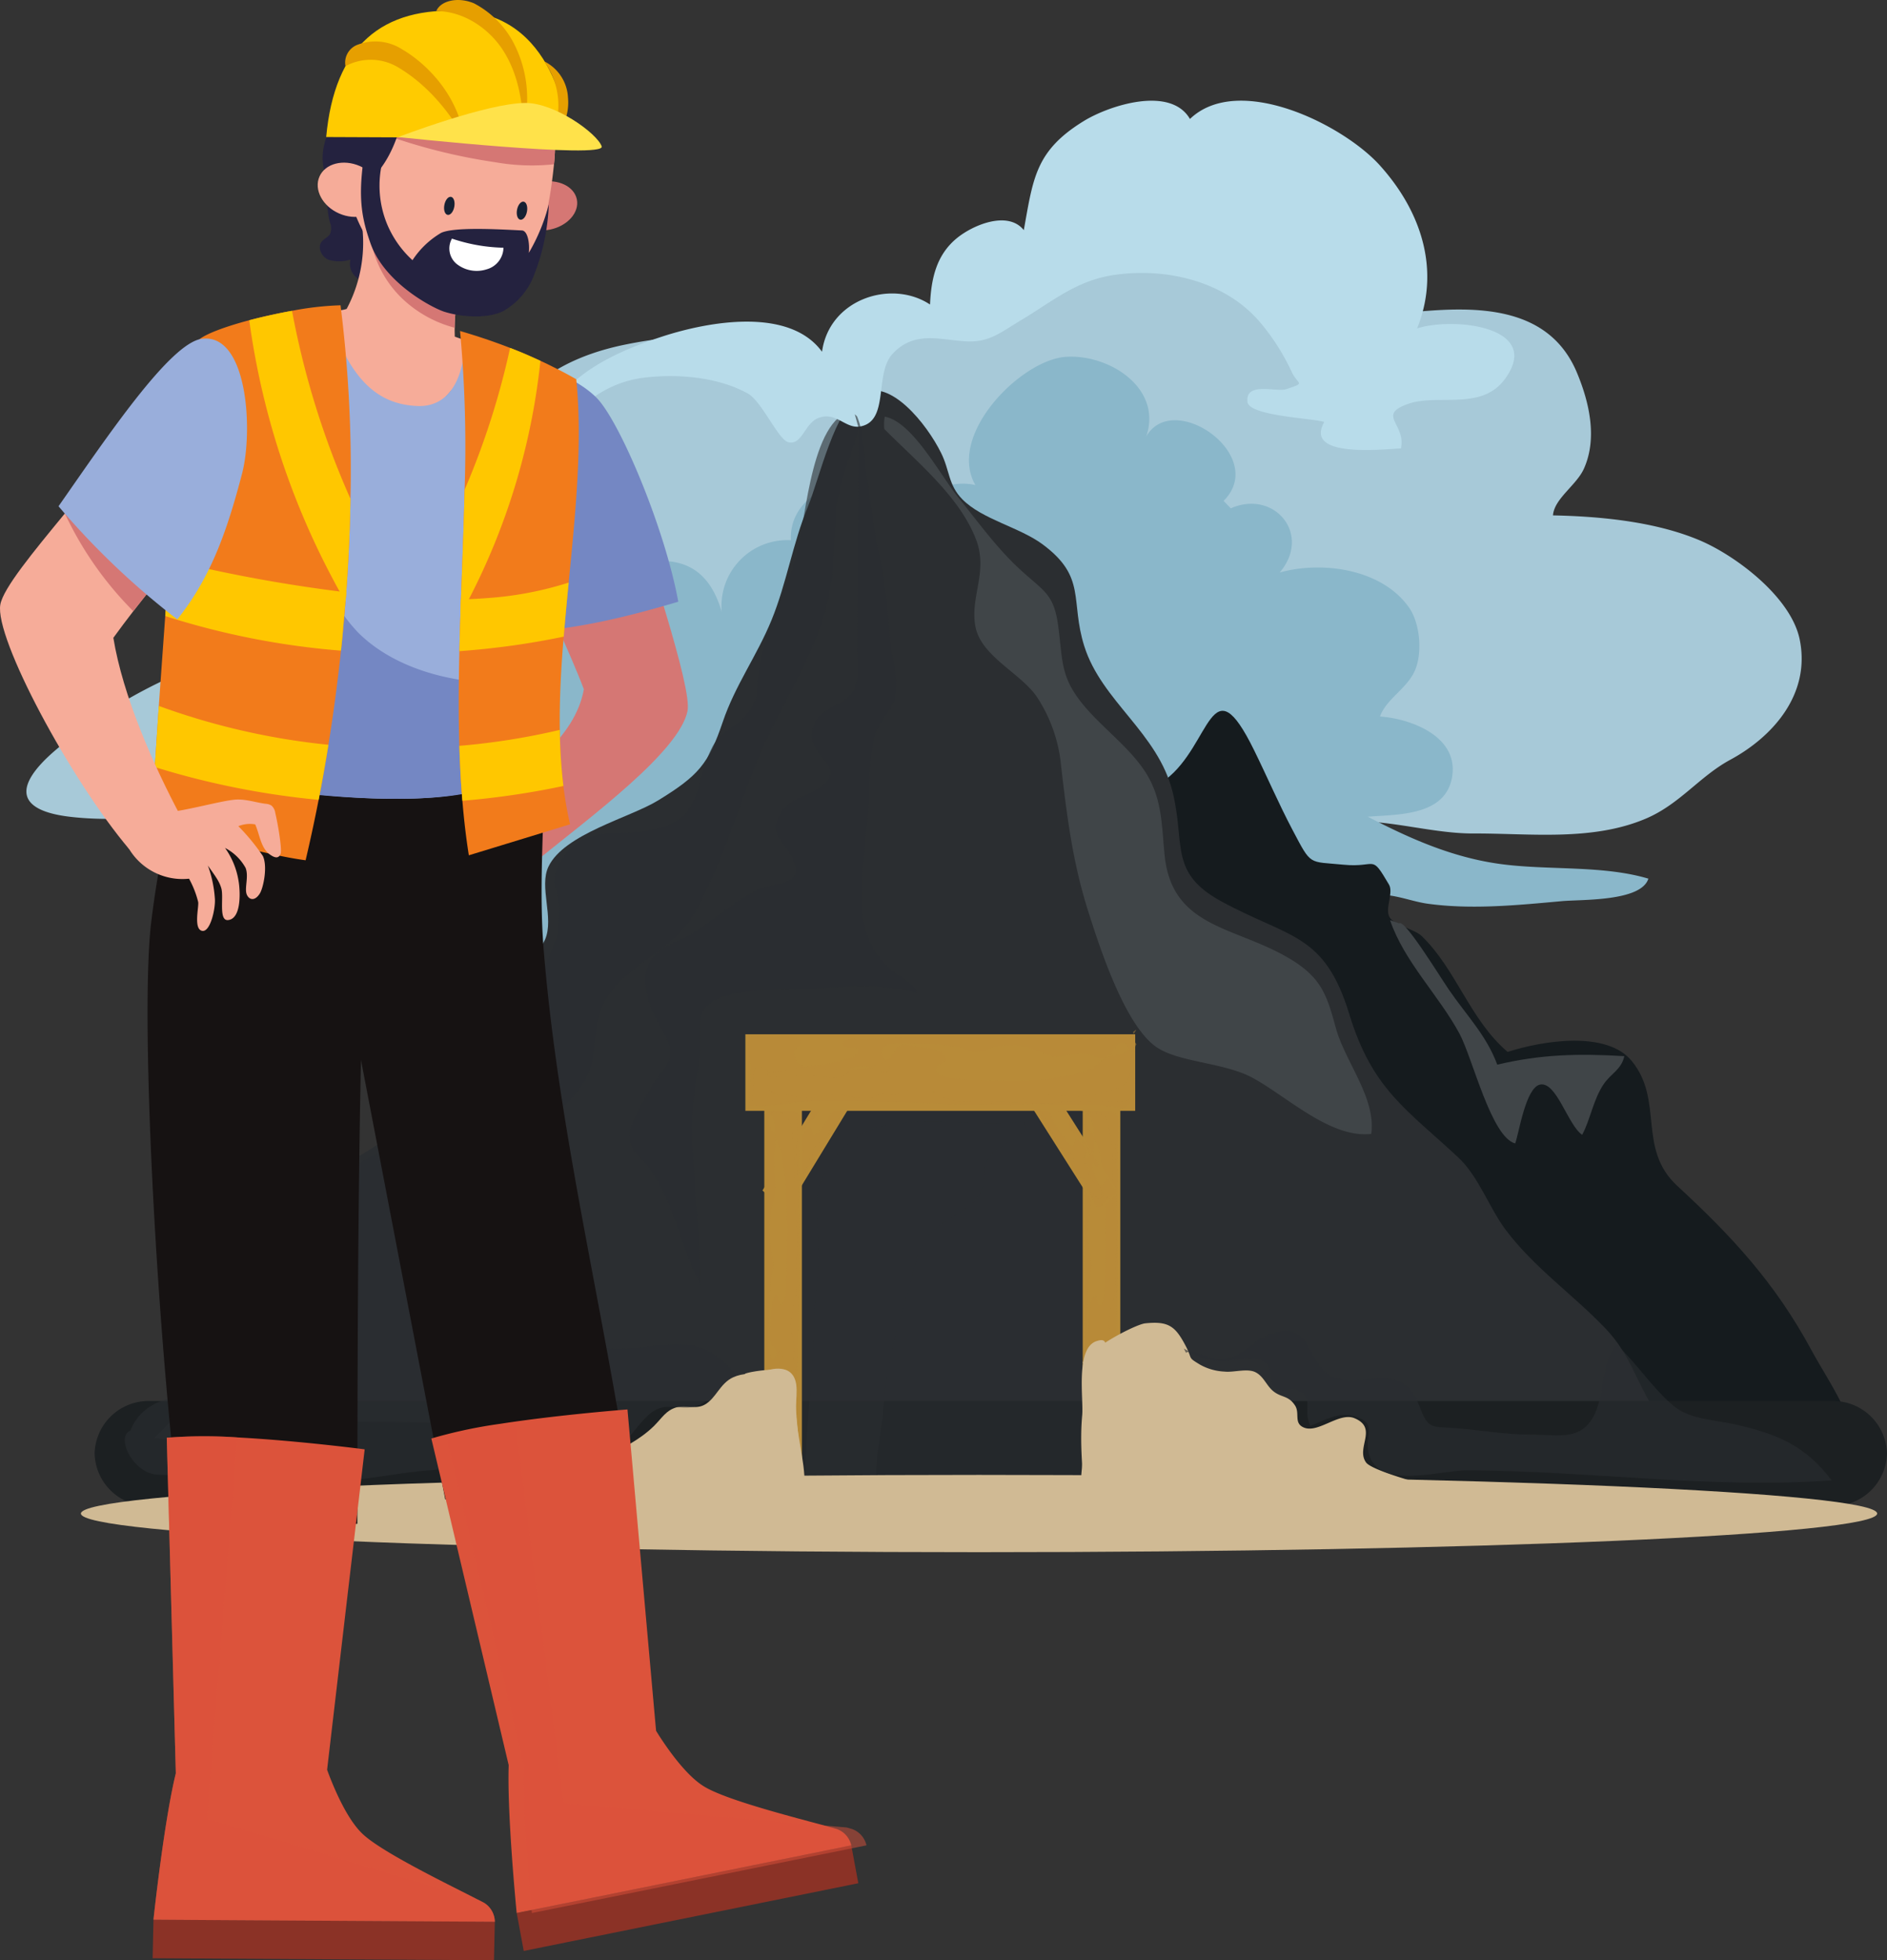 <svg xmlns="http://www.w3.org/2000/svg" width="311.015" height="323.001" viewBox="0 0 311.015 323.001">
  <rect x="0" y="0" width="311.015" height="323.001" fill="#333333" stroke="none"/>
  <g id="Grupo_131963" data-name="Grupo 131963" transform="translate(405.91 25.173)">
    <g id="Grupo_131939" data-name="Grupo 131939" transform="translate(-401.56 -8.581)">
      <g id="Grupo_131938" data-name="Grupo 131938" transform="translate(0 0)">
        <path id="Trazado_191687" data-name="Trazado 191687" d="M-228.178,31.226c-2,.589-19.631,6-11.109,9.314-3.794.322-7.093,1.146-10.733,1.732-4.181.67-15.906,1.106-14.632,8.116-2.578-.084-5.237-2.787-7.881-3.617-8.711-2.73-18.874-2.191-27.68-.407-15.74,3.187-23.4,12.624-24.208,28.562-4.129,1.271-9.7,5.6-7.406,10.731-5.086,1.939-10.8,2.2-10.42,9.315-6.85.352-13.338-.119-20.126,1.677a80.132,80.132,0,0,0-32.114,16.822c-6.52,5.707-6.221,9.7,2.841,10.726,10.022,1.145,19.988-1.062,29.895-.9-2.88,2.455-3.674,3.283-1.009,5.591,4.284,3.706,16.426,2.369,21.712,2.569,7.839.3,14.362,1.669,22.127,2.737a85.794,85.794,0,0,0,14.056.511c3.348-.086,7.723-1.271,11-.335,2.739.78,4.842,2.878,7.476,4.017,5.321,2.3,10.913,2.047,16.557,2.047,12.857,0,24.884-3.1,37.048-7.273,5.531-1.893,9.411-7.546,14.91-8.71,7.4-1.566,32.814,9.861,37.277.51,6.379-.283,13.458,1.992,20.123,1.973,9.35-.03,19.591,1.318,28.453-2.463,5.585-2.386,8.81-6.942,13.9-9.693,6.98-3.775,13.275-10.791,11.422-19.825-1.439-6.987-10.536-13.8-16.455-16.312-7.3-3.095-16.387-3.967-24.205-4.123.2-2.757,3.876-4.965,5.1-7.7,2.247-5.01.893-10.941-1.171-15.859-4.66-11.074-16.669-10.882-26.5-9.982,3.956-8.41-4.938-16-11.1-20.4-7.6-5.413-18.547-7.079-27.648-5.739-8.264,1.215-19.123,8.512-18.751,18.047a1.355,1.355,0,0,1-.738-1.257Z" transform="translate(398.971 -6.189)" fill="#a7c9d8"/>
        <path id="Trazado_191688" data-name="Trazado 191688" d="M-187.315,92.348c7.832-7.816-10.107-19.679-13.405-9.092,4.515-8.784-5.082-15.19-12.649-14.638-7.392.54-19.581,12.873-14.858,21.122-3.851-.876-8.838.739-9.362,5.346,1.576-10.379-21.683-8.11-21.033,3.743a10.855,10.855,0,0,0-11.411,11.811c-2.177-7.489-7.068-9.7-14.988-7.694-8.51,2.149-18.241,10.715-16.057,20.613-2.757,1.467-3.745,5.036-3.872,8.014-10.561-6.094-9.748,6.016-11.475,12.671-2.951-.664-9.315-1.456-7.751,3.68.148.149.162.137.032-.03-3.208-2.112-5.507.876-8.349,2.142-6.358,2.831-14.4,3.462-21.114,5.335-3.478.969-11.51,3.309-3.544,5.319,10.05,2.529,21.177-2.829,31.21-2.9-5.82.576-11.926,2.465-17.643,3.779-3.678.842-14.14,1.338-15.867,5.243,7.677,2.813,18.417,1.215,26.442,1.209q17.628-.012,35.268,0c14.587,0,28.615-1.372,43.129-2.565,10.472-.862,21.275-.2,31.587-2.435,5.232-1.133,12.512-2.813,17.921-1.973,2.307.355,4.61,2.193,7.472,2.594a67.936,67.936,0,0,0,13.086.286c3.851-.225,5.771-1.421,9.126-3.176,2.813-1.477,3.115-1.016,6.02-1.322,2.542-.268,3.911-1.4,6.228-1.961,3.134-.763,6.411.828,9.481,1.254,7.241,1.006,14.865.239,22.109-.42,3.362-.3,13.082.079,14.281-3.708-7.561-2.256-16.577-1.335-24.483-2.425s-14.921-4.227-21.757-7.78c5.018-.4,12.948-.1,13.916-6.728.953-6.5-6.738-9.411-11.919-9.786,1.207-3.206,4.9-4.753,6.014-8.237.942-2.915.506-7.32-1.277-9.8-4.61-6.421-14.485-7.582-21.262-5.687,5.366-6.305-.925-13.736-8.06-10.576Z" transform="translate(384.637 -26.407)" fill="#8ab7ca"/>
        <path id="Trazado_191689" data-name="Trazado 191689" d="M-101.02,173.009c7.558-5.722,7.43-19.389,14.58-4.847,2.166,4.4,4.051,8.811,6.34,13.148,3.151,5.97,2.564,5.158,8.395,5.725,5.6.545,4.442-1.916,7.5,3.273.8,1.35-.732,3.993.109,5.4.809,1.349,4.086,1.934,5.275,3.076,5.687,5.47,7.941,13.787,14.172,19.1,5.873-1.892,16.356-3.526,20.453,1.489,5.363,6.552.847,14.429,7.508,20.583C-7.747,248.2-.566,255.9,5.479,267.122c2.722,5.065,8.25,12.568,7.231,18.559-7.224.155-10.814-.6-17.981-3.182-7.853-2.83-14.3-2.6-22.665-3.043.4-12.882-13.887-25.307-22.176-33.952-7.444-7.756-25.077-14.624-28.189-25.449-1.568-5.42,1.723-10.32-1.944-15.253-2.94-3.956-9.189-4.269-12.607-7.768-5.848-5.983-6.414-19.011-10.849-25.409Z" transform="translate(288.786 -61.147)" fill="#151b1e"/>
        <path id="Trazado_191690" data-name="Trazado 191690" d="M-357.929,247.426c6.763-8.88,10.775-21.477,15.263-32,3.34-7.826,5.668-7.895,13-11.422,10.793-5.186,17.931-18.542,24.616-28.537,1.84-2.755,5.549-4.432,6.89-7.559,1.519-3.552-1.048-8.673.559-12.006,2.581-5.372,13.416-8.048,18.04-10.881,6.689-4.1,8.331-6.014,10.684-12.957,2.05-6.053,5.616-10.861,8.042-16.792,2.473-6.04,3.5-12.662,6-18.714,1.909-4.635,4.4-16.142,8.907-18.628,4.59-2.531,10.659,5,13.036,9.822,1.435,2.882,1.165,5.272,3.507,7.642,3.26,3.309,9.428,4.595,13.237,7.425,7.293,5.419,4.487,9.236,6.85,16.755,2.867,9.119,12.154,14.255,14.573,24.082,2.114,8.572-.668,13.239,8,17.972,11.313,6.163,17.027,5.184,21.128,18.649,3.774,12.377,9.544,15.722,17.927,23.541,3.376,3.145,5.092,8.287,7.822,11.932,4.723,6.286,11.123,10.68,16.465,16.272,3.925,4.115,4.934,8.321,7.677,12.8,1.962,3.211,6.3,5.465,6.091,9.392-14.942,5.395-31.791.125-47.408.125-27.525-.008-55.708.8-83.1,3.476-24.43,2.386-49.314-1.047-73.452-3.476-14.007-1.409-28.689-1.331-41.518-5.708-.707-.243-1.382-.317-2.17-.52Z" transform="translate(383.655 -29.707)" fill="#2b2e31"/>
        <path id="Trazado_191691" data-name="Trazado 191691" d="M-85.616,351.759a8.887,8.887,0,0,1-9.109,8.647H-371.938a8.886,8.886,0,0,1-9.1-8.647h0a8.886,8.886,0,0,1,9.1-8.648H-94.724a8.887,8.887,0,0,1,9.109,8.648Z" transform="translate(392.281 -128.851)" fill="#1c2022"/>
        <path id="Trazado_191692" data-name="Trazado 191692" d="M-249.545,82.618c-7.49.281-8.331,17.823-9.874,23.563-1.716,6.39-4.99,12.243-6.186,18.64-.728,3.881.267,4.7-2.015,7.818-1.853,2.539-4.41,2.509-6.006,6.02-3.056,6.743-1.413,11.535-10.061,13.182-5.588,1.066-11.418-1.024-14.9,5.484-1.931,3.612.169,4.679.014,7.8-.176,3.666-.042,3.543-1.709,7.437-1.3,3.056-.77,3.907-2.979,6.075-1.874,1.837-4.343.994-6.379,3.6-4.083,5.222-2.215,12.2-7.5,16.792-4.719,4.11-12.414,5.5-17.287,9.706-3.925,3.387-9.794,7.1-11.57,12.28-2.781,8.1-2.327,11.717-8.148,18.628-3.622,4.3-7.388,8.6-11.183,12.352,4.575.809,9.295-1.036,13.807-1.763,7.4-1.189,14.808-.867,22.278-.867,9.748,0,19.725.526,29.428-.141-5.926-6.275-11.591-8.728-10.022-19.4,1.115-7.593,2.749-20.02,6.562-26.621,2.3-3.963,6.555-5.936,8.907-10.033,2.216-3.86,1.154-7.719,2.624-11.587,2.845-7.477,11.348-8.9,15.4-15.933,4.5-7.812,7.136-17.289,10.582-25.632,3.087-7.489,7.722-14.35,10.373-22.1,2.279-6.676,1.938-11.9,2.494-18.853.461-5.765,3.4-10.27,4.019-15.744Z" transform="translate(386.414 -31.643)" fill="#2b2e31" opacity="0.6" style="mix-blend-mode: multiply;isolation: isolate"/>
        <path id="Trazado_191693" data-name="Trazado 191693" d="M-174.2,85.861c5.282,5.463,12.765,11.313,15.614,18.695,2.069,5.359-1.016,9.491-.088,14.386s7.413,7.645,10.1,11.545a24.7,24.7,0,0,1,4.02,11.408c.963,8.289,1.909,15.938,4.491,24.021,1.843,5.8,5.915,18.452,11.067,22.207,3.633,2.65,11.1,2.573,15.913,5.127,5.637,3,12.888,10.081,19.654,9.288.812-5.919-4.315-11.881-5.838-17.45-1.421-5.2-2.286-8.1-7.142-11.139-9.1-5.694-19.926-5.029-21.1-17.5-.482-5.027-.419-9.258-3.116-13.478-2.746-4.284-7.35-7.466-10.546-11.47-3.615-4.531-3.091-7.294-3.9-12.947-.711-4.932-2.317-5.456-6.031-8.821-3.984-3.619-6.931-7.784-10.405-12.077-3-3.7-7.53-12.461-12.111-13.3a8.265,8.265,0,0,0-.078,2.024Z" transform="translate(315.092 -32.292)" fill="#404548"/>
        <path id="Trazado_191694" data-name="Trazado 191694" d="M-40.408,216.727c2.349,6.856,8.025,12.36,11.436,18.677,2.17,4.021,5.229,17.049,9.192,18.109.626-1.783,1.734-9.187,4.076-9.7,2.725-.589,4.59,6.658,6.956,8.269,1.319-2.409,1.811-5.725,3.5-8.273,1.234-1.867,2.957-2.421,3.449-4.684-7.7-.463-13.834-.285-20.941,1.4-1.786-4.854-5.11-8.159-8.015-12.418-1.72-2.539-7.279-11.612-8.144-10.87Z" transform="translate(265.167 -81.688)" fill="#404548"/>
        <path id="Trazado_191695" data-name="Trazado 191695" d="M-120.524,40.243c4.793-10.04,1.691-20.316-5.542-28.315-6.08-6.722-23.273-15.268-31.273-7.622-3.208-5.514-13.307-2.238-17.513.352-7.955,4.892-8.324,9.4-9.871,17.967-2.581-3.244-8.31-.915-11.057,1.343-3.372,2.782-4.206,6.659-4.4,10.914-6.305-4.19-16.6-.955-17.8,7.784-5.346-7.34-18.512-5.06-26.361-2.5-9.488,3.089-19.388,8.009-21.03,19.183,5.809-5.607,9.8-11.571,18.572-12.475,5.391-.553,11.7-.011,16.567,2.657,2.336,1.287,4.98,7.55,6.674,8.027,2.227.614,2.719-3.031,4.864-3.931,3-1.268,4.523,1.807,7.037,1.343,4.828-.9,2.244-8.66,5.311-11.969,3.619-3.9,7.923-2.254,12.193-2.047,3.787.179,5.588-1.468,9.087-3.56,5.082-3.038,8.989-6.451,15.15-7.371,8.658-1.291,18.666,1,24.462,8.18a36.436,36.436,0,0,1,4.843,7.687c1.016,2.291,2.553,1.8-.879,2.947-1.583.524-6.685-1.31-6.379,2.066.215,2.364,10.789,2.7,12.671,3.336-3.337,5.862,8.992,4.554,12.639,4.353.851-4.081-4.044-5.458,1.132-7.321,4.878-1.751,12.08,1.19,15.969-4.071,6.992-9.448-11.236-10.585-15.937-7.74.211.369.506.359.876-.032Z" transform="translate(349.116 -1.297)" fill="#b8dcea"/>
        <rect id="Rectángulo_41228" data-name="Rectángulo 41228" width="51.727" height="70.653" transform="translate(124.882 158.27)" fill="#2b2e31" opacity="0.6" style="mix-blend-mode: multiply;isolation: isolate"/>
        <g id="Grupo_131937" data-name="Grupo 131937" transform="translate(118.503 153.097)">
          <g id="Grupo_131932" data-name="Grupo 131932" transform="translate(2.817 4.174)">
            <path id="Trazado_191696" data-name="Trazado 191696" d="M-188.174,256.123l-13.412,22.03-3.84-3.5,13.412-22.033Z" transform="translate(205.427 -252.353)" fill="#b88b38"/>
            <path id="Trazado_191697" data-name="Trazado 191697" d="M-191.838,252.661c.271.021.527.742.563,1.015.088.642-.292,1-.384,1.536-.07.421.12.9.053,1.34a8.383,8.383,0,0,1-.566,1.869,19.1,19.1,0,0,1-1.966,3.816c-.264.4-2.17,3.622-2.732,3.123-.436-.387.291-1.41-.668-1.126-.5.146-.827.747-1.143,1.126-.253.286-.724.585-.658,1.091.036.234.2.542.236.811a3.277,3.277,0,0,1-.039,1.106,10.054,10.054,0,0,1-1.944,3.705c-.249.35-.682.968-1.273.7-.622-.29-.19-.78-.6-1.058-.439-.286-1.227,1.577-1.452,1.853-.133.165-.52.478-.478.772.071.415.742.8,1.048,1.018.841.617,1.568,1.454,2.359,2.151.866-1.066,1.294-2.675,2-3.9,1.16-2.015,2.423-3.888,3.686-5.809,1.062-1.611,2.145-3.195,3.147-4.849.384-.628.647-1.341,1.059-1.947a21.594,21.594,0,0,0,1.291-2.039,24.829,24.829,0,0,1,1.484-2.1c.12-.177.387-.394.359-.682s-.39-.619-.651-.855a24.956,24.956,0,0,0-2.912-2.861c.014-.068-.011-.2.007-.258Z" transform="translate(205.23 -252.195)" fill="#b88b38" opacity="0.5" style="mix-blend-mode: multiply;isolation: isolate"/>
            <path id="Trazado_191698" data-name="Trazado 191698" d="M-189.639,253.887c-.233.036-.563-.111-.742.077-.288.313.172,1,.165,1.461-.014.624-.521.768-.831,1.113a3.567,3.567,0,0,0-.671,1.331c-.278.837-.795.973-1.407,1.474a4.122,4.122,0,0,0-1.537,2.4,2.464,2.464,0,0,1-.291.976c-.222.318-.6.451-.854.74a15.156,15.156,0,0,0-1.365,1.847c-.267.407-1.828,2.322-.957,2.841.246.142.831-.13,1.045.241.257.436-.5.81-.665.946a1.841,1.841,0,0,0-.647.932,4.175,4.175,0,0,0,.056.9c.007.76-.57,1.162-.911,1.64a17.24,17.24,0,0,0-1.006,1.686c-.232.411-.394,1.017-.784,1.259a3.457,3.457,0,0,1,.387-1.326,11.631,11.631,0,0,1,.608-1.516,11.767,11.767,0,0,0,.946-2.492c.063-.251.253-.6.123-.92-.271-.644-.412.066-.587.232-.2.195-.4.315-.486-.116-.063-.354.373-.76.5-1,1.555-2.937,3.31-5.7,5.029-8.477.96-1.544,1.92-3.07,2.87-4.612.341-.564.626-1.175.938-1.748.211-.389.876-.7,1.126.051a.23.23,0,0,0,0-.169Z" transform="translate(203.791 -252.631)" fill="#b88b38" opacity="0.5" style="mix-blend-mode: multiply;isolation: isolate"/>
            <path id="Trazado_191699" data-name="Trazado 191699" d="M-190.985,253.077c.415-.19.56-.056.848.447.333.584.925.948,1.276,1.552.5.857-.007,1.6-.159,2.248-.352,1.424-1.245,2.324-1.9,3.5a14.24,14.24,0,0,0-.615,1.7,9.061,9.061,0,0,1-1.143,1.859c-.372.512-.594,1.146-.988,1.629a4.084,4.084,0,0,1-1.133.8,2.439,2.439,0,0,0-1.136,2.092c-.049.387-.232.427-.443.67-.246.3-.225.788-.391,1.162a5.932,5.932,0,0,1-.982,1.312,9.279,9.279,0,0,0-.7,1.245,11.711,11.711,0,0,1-.534,1.1c-.222.343-.542.587-.781.927s-.647.94-1.255.522c-.194-.137-.3-.549-.563-.626-.2-.06-.58.3-.559.52.028.379.481.607.749.849.179.164.678.91.861.962.458.136,1.006-1.687,1.178-2.02a44.844,44.844,0,0,1,3.14-5.267c1.1-1.621,2.219-3.276,3.271-4.946.51-.811.908-1.733,1.393-2.56.433-.74.97-1.352,1.347-2.139.362-.739.738-1.432,1.132-2.137.362-.64.826-1.183,1.16-1.844.552-1.064-.475-1.583-1.35-2.384-.218-.2-1.031-.94-.978-1.106Z" transform="translate(204.2 -252.493)" fill="#b88b38" opacity="0.5" style="mix-blend-mode: multiply;isolation: isolate"/>
          </g>
          <g id="Grupo_131933" data-name="Grupo 131933" transform="translate(2.75 12.722)">
            <rect id="Rectángulo_41229" data-name="Rectángulo 41229" width="6.198" height="63.388" transform="translate(0.369 0.232)" fill="#b88b38"/>
            <path id="Trazado_191700" data-name="Trazado 191700" d="M-205.062,266.511c.3-.429,1.012.484,1.23.928.5,1.036.331,2.33.57,3.487.186.9.7,1.463.907,2.383a34.337,34.337,0,0,1,.591,4.42,91.187,91.187,0,0,1,.369,10.376c-.024,1.175.028,10.363-.869,10.383-.7.021-.594-3.093-1.407-.952a16.7,16.7,0,0,0-.482,4.016c-.073.955-.365,2.3.018,3.121.182.384.545.664.756,1.1a9.8,9.8,0,0,1,.664,2.108,47.542,47.542,0,0,1,.313,10.142c-.038,1.073-.095,2.949-.883,3.433-.819.51-.693-1.126-1.294-.934-.64.2-.281,4.981-.337,5.868a6.3,6.3,0,0,0,0,2.238c.331.65,1.266.233,1.723.13a19.947,19.947,0,0,1,3.805-.009c.236-3.434-.334-7.137-.377-10.6-.073-5.685.053-11.285.155-16.973.088-4.766.2-9.527.2-14.285,0-1.8-.172-3.574-.12-5.386.053-1.962.1-3.989.053-5.948-.06-2.166.158-4.28.207-6.4a5.223,5.223,0,0,0-.056-1.86c-.218-.5-.805-.485-1.22-.493-1.632-.026-3.253-.907-4.832-.374-.032-.15-.141-.359-.155-.5Z" transform="translate(205.533 -265.87)" fill="#b88b38" opacity="0.5" style="mix-blend-mode: multiply;isolation: isolate"/>
            <path id="Trazado_191701" data-name="Trazado 191701" d="M-203.432,266.822c-.225.459-.654.742-.714,1.391-.105,1.062.812,1.565,1.09,2.428.376,1.175-.056,2.293-.158,3.461a17.005,17.005,0,0,0,.144,3.6c.243,2.013-.211,3.133-.528,5.085a20.233,20.233,0,0,0-.088,7.026,9.8,9.8,0,0,1,.32,2.3c-.032.965-.345,1.853-.426,2.816-.162,1.859-.222,3.846-.25,5.717-.021,1.213-.429,7.376.809,6.864.337-.141.77-1.63,1.234-1.31.538.378-.017,2.351-.091,2.87a8.968,8.968,0,0,0-.085,2.811,8.171,8.171,0,0,0,.629,1.572c.482,1.4.141,3.123.078,4.59-.067,1.594,0,3.2.031,4.8a16.259,16.259,0,0,1-.028,3.656,14.628,14.628,0,0,1-.436-3.107c-.144-1.266-.264-2.546-.32-3.831a50.378,50.378,0,0,0-.59-6.207c-.1-.566-.12-1.533-.454-1.9-.686-.749-.387.8-.457,1.4-.088.7-.225,1.268-.58.614a8.828,8.828,0,0,1-.116-2.693c-.239-8.059-.166-16.126-.134-24.178.021-4.467.042-8.909.056-13.363.006-1.63-.085-3.236-.12-4.823-.025-1.079.468-2.764,1.2-1.811a.562.562,0,0,0-.109-.315Z" transform="translate(205.19 -266.002)" fill="#b88b38" opacity="0.5" style="mix-blend-mode: multiply;isolation: isolate"/>
            <path id="Trazado_191702" data-name="Trazado 191702" d="M-204.944,266.982c.306-1.05.538-1.041,1.153-.6.721.519,1.565.192,2.314.716,1.062.746,1.009,2.952,1.255,4.429.535,3.228.176,6.4.232,9.681.021,1.437.324,2.774.436,4.19a45.553,45.553,0,0,1-.014,5.363c-.06,1.563.105,3.125,0,4.688a20.494,20.494,0,0,1-.672,3.369,11.34,11.34,0,0,0,.148,5.789,5.047,5.047,0,0,1-.039,1.986,18.539,18.539,0,0,0,.334,2.8,32.415,32.415,0,0,1-.19,4.085c-.06,1.167.018,2.312.056,3.481.035.972.158,1.962.14,2.932-.01,1.013-.193,2-.218,3.028-.029,1.009-.081,2.84-.982,3.095-.3.079-.658-.515-.981-.214a3.01,3.01,0,0,0-.249,1.913c.267.645.883.308,1.311.31.288,0,1.28.536,1.505.323.563-.531-.021-4.832-.06-5.723-.214-5.029-.186-10.01-.056-15.045.116-4.864.236-9.807.271-14.673.011-2.358-.158-4.735-.176-7.086-.021-2.1.158-4.137.049-6.233-.092-1.971-.137-3.888-.172-5.865-.031-1.8.1-3.572.043-5.358-.106-2.9-1.488-2.142-2.912-2.14-.355,0-1.671.006-1.716-.4Z" transform="translate(205.313 -265.831)" fill="#b88b38" opacity="0.5" style="mix-blend-mode: multiply;isolation: isolate"/>
          </g>
          <g id="Grupo_131934" data-name="Grupo 131934" transform="translate(55.222 12.839)">
            <rect id="Rectángulo_41230" data-name="Rectángulo 41230" width="6.2" height="63.388" transform="translate(0.377 0.23)" fill="#b88b38"/>
            <path id="Trazado_191703" data-name="Trazado 191703" d="M-121.346,266.7c.3-.432,1.02.484,1.231.925.5,1.039.323,2.333.57,3.488.186.9.7,1.463.907,2.383a35.068,35.068,0,0,1,.591,4.419,91.2,91.2,0,0,1,.369,10.378c-.028,1.175.032,10.362-.869,10.383-.693.021-.59-3.093-1.4-.951a16,16,0,0,0-.481,4.014c-.074.953-.373,2.3.01,3.122.183.382.549.665.757,1.106a9.17,9.17,0,0,1,.658,2.108,47.5,47.5,0,0,1,.323,10.138c-.039,1.073-.1,2.951-.886,3.433-.822.512-.689-1.124-1.294-.932-.637.2-.275,4.981-.338,5.866a6.383,6.383,0,0,0,0,2.242c.333.645,1.266.228,1.723.125a20.408,20.408,0,0,1,3.8-.009c.236-3.432-.338-7.131-.377-10.6-.074-5.682.056-11.282.159-16.973.081-4.765.2-9.523.2-14.279,0-1.8-.176-3.577-.134-5.386.056-1.964.105-3.992.056-5.952-.06-2.168.162-4.276.207-6.406a5.044,5.044,0,0,0-.06-1.857c-.207-.5-.795-.485-1.206-.49-1.632-.03-3.26-.908-4.835-.376-.035-.152-.144-.359-.165-.5Z" transform="translate(121.824 -266.055)" fill="#b88b38" opacity="0.5" style="mix-blend-mode: multiply;isolation: isolate"/>
            <path id="Trazado_191704" data-name="Trazado 191704" d="M-119.71,267.008c-.221.459-.658.741-.717,1.393-.1,1.058.809,1.558,1.087,2.425.379,1.175-.046,2.292-.152,3.462a16.631,16.631,0,0,0,.14,3.6c.246,2.015-.207,3.134-.527,5.085a20.166,20.166,0,0,0-.088,7.027,9.287,9.287,0,0,1,.317,2.3c-.028.962-.338,1.848-.429,2.816-.158,1.857-.211,3.844-.243,5.715-.021,1.212-.426,7.376.812,6.863.334-.139.774-1.628,1.231-1.306.542.376-.014,2.351-.092,2.866a9.006,9.006,0,0,0-.085,2.815,7.967,7.967,0,0,0,.626,1.57c.482,1.4.144,3.121.084,4.588-.07,1.595,0,3.205.032,4.8a16.93,16.93,0,0,1-.024,3.658,13.844,13.844,0,0,1-.44-3.111c-.147-1.262-.271-2.541-.323-3.827a49,49,0,0,0-.587-6.205c-.1-.568-.12-1.537-.454-1.9-.7-.749-.384.8-.464,1.407-.084.7-.225,1.267-.58.612a8.829,8.829,0,0,1-.113-2.693c-.243-8.06-.162-16.126-.134-24.178.018-4.466.046-8.909.063-13.361.007-1.63-.092-3.239-.13-4.827-.018-1.076.468-2.764,1.21-1.809a.563.563,0,0,0-.113-.313Z" transform="translate(121.479 -266.189)" fill="#b88b38" opacity="0.5" style="mix-blend-mode: multiply;isolation: isolate"/>
            <path id="Trazado_191705" data-name="Trazado 191705" d="M-121.218,267.166c.3-1.048.542-1.037,1.154-.6.71.517,1.565.191,2.307.714,1.066.746,1.009,2.954,1.256,4.433.538,3.223.179,6.395.236,9.678.028,1.439.323,2.776.433,4.189a44.205,44.205,0,0,1-.008,5.368c-.066,1.561.109,3.12,0,4.686a21.105,21.105,0,0,1-.665,3.369,11.266,11.266,0,0,0,.141,5.787,5.331,5.331,0,0,1-.039,1.988,18.522,18.522,0,0,0,.338,2.8,33.13,33.13,0,0,1-.194,4.085c-.06,1.169.018,2.312.06,3.483.031.968.154,1.959.144,2.933-.018,1.009-.2,2-.225,3.024s-.081,2.841-.981,3.093c-.291.085-.658-.512-.977-.213a2.992,2.992,0,0,0-.257,1.914c.271.644.886.3,1.315.31.288,0,1.277.536,1.506.325.559-.532-.018-4.834-.053-5.725-.225-5.027-.19-10.01-.06-15.046.116-4.862.235-9.808.267-14.675.014-2.355-.154-4.732-.179-7.083-.018-2.1.162-4.138.053-6.234-.095-1.969-.14-3.893-.169-5.864-.035-1.8.1-3.574.035-5.359-.1-2.9-1.481-2.141-2.908-2.137-.355,0-1.674,0-1.713-.4Z" transform="translate(121.598 -266.018)" fill="#b88b38" opacity="0.5" style="mix-blend-mode: multiply;isolation: isolate"/>
          </g>
          <g id="Grupo_131935" data-name="Grupo 131935" transform="translate(46.142 7.835)">
            <path id="Trazado_191706" data-name="Trazado 191706" d="M-136.309,261.389l11.928,18.8,3.418-2.989-11.929-18.8Z" transform="translate(136.309 -258.171)" fill="#b88b38"/>
            <path id="Trazado_191707" data-name="Trazado 191707" d="M-132.617,258.434c-.249.018-.471.633-.5.867-.081.547.253.852.341,1.308.063.362-.106.772-.053,1.146a7.3,7.3,0,0,0,.507,1.595,16.079,16.079,0,0,0,1.748,3.253c.232.338,1.938,3.09,2.43,2.664.391-.327-.253-1.2.6-.96.432.125.731.639,1.016.962.218.246.64.5.577.932-.024.2-.176.461-.2.691a2.964,2.964,0,0,0,.028.945A8.459,8.459,0,0,0-124.392,275c.221.3.612.828,1.129.594.552-.25.172-.668.545-.9.384-.249,1.083,1.34,1.284,1.577.12.141.471.41.426.661-.063.355-.654.677-.928.868-.756.525-1.4,1.24-2.1,1.834a24.567,24.567,0,0,1-1.783-3.328c-1.027-1.719-2.149-3.323-3.278-4.96-.942-1.372-1.909-2.725-2.8-4.137-.341-.535-.58-1.145-.946-1.66a20.492,20.492,0,0,1-1.15-1.741,20.488,20.488,0,0,0-1.319-1.8c-.109-.151-.344-.336-.32-.58s.351-.531.577-.73a21.7,21.7,0,0,1,2.6-2.439c-.011-.061.007-.174-.007-.225Z" transform="translate(136.057 -258.035)" fill="#b88b38" opacity="0.5" style="mix-blend-mode: multiply;isolation: isolate"/>
            <path id="Trazado_191708" data-name="Trazado 191708" d="M-131.943,259.478c.2.033.5-.091.654.071.256.265-.151.855-.144,1.244.014.533.458.658.745.953a3.143,3.143,0,0,1,.591,1.135c.249.715.7.829,1.249,1.255a3.514,3.514,0,0,1,1.368,2.04,2.1,2.1,0,0,0,.253.839c.2.271.542.38.767.626a14.914,14.914,0,0,1,1.22,1.577c.233.35,1.618,1.983.841,2.426-.214.123-.738-.109-.925.207-.225.373.45.691.591.805a1.517,1.517,0,0,1,.573.795,3.209,3.209,0,0,1-.053.768c0,.647.513.992.822,1.4a14.2,14.2,0,0,1,.886,1.439c.207.35.355.869.7,1.073a3.193,3.193,0,0,0-.348-1.134,9.8,9.8,0,0,0-.545-1.289,9.863,9.863,0,0,1-.841-2.126c-.057-.211-.225-.508-.106-.782.239-.552.362.055.513.2.187.167.366.269.436-.1.063-.3-.331-.647-.443-.849-1.386-2.509-2.94-4.865-4.473-7.237-.851-1.314-1.7-2.621-2.546-3.935-.313-.478-.559-1-.841-1.492-.19-.327-.777-.595-1.005.047a.178.178,0,0,1,0-.148Z" transform="translate(134.707 -258.409)" fill="#b88b38" opacity="0.5" style="mix-blend-mode: multiply;isolation: isolate"/>
            <path id="Trazado_191709" data-name="Trazado 191709" d="M-132.287,258.791c-.373-.16-.5-.046-.753.38-.3.5-.83.812-1.14,1.324-.443.735,0,1.363.144,1.918a11.259,11.259,0,0,0,1.688,2.984,12.261,12.261,0,0,1,.548,1.456,7.825,7.825,0,0,0,1.016,1.583c.328.434.532.981.886,1.389a3.471,3.471,0,0,0,1,.679,2.087,2.087,0,0,1,1.009,1.783c.039.332.207.369.391.575.222.253.2.669.345.995a5.29,5.29,0,0,0,.879,1.116,7.246,7.246,0,0,1,.619,1.061c.169.308.281.659.468.939s.489.5.7.789.584.8,1.122.446c.179-.116.267-.468.5-.536.176-.05.517.257.5.448-.028.32-.426.517-.661.723-.162.139-.6.777-.774.823-.4.112-.9-1.442-1.044-1.725a37.4,37.4,0,0,0-2.8-4.494c-.981-1.385-1.973-2.792-2.909-4.22-.454-.693-.809-1.479-1.241-2.184-.38-.633-.858-1.153-1.2-1.825-.317-.632-.651-1.224-1.01-1.823-.32-.547-.731-1.01-1.023-1.573-.493-.909.415-1.349,1.2-2.034.2-.169.918-.805.862-.941Z" transform="translate(135.882 -258.291)" fill="#b88b38" opacity="0.5" style="mix-blend-mode: multiply;isolation: isolate"/>
          </g>
          <g id="Grupo_131936" data-name="Grupo 131936">
            <rect id="Rectángulo_41231" data-name="Rectángulo 41231" width="64.251" height="12.615" transform="translate(0 0.734)" fill="#b88b38"/>
            <path id="Trazado_191710" data-name="Trazado 191710" d="M-145.784,246.5c.436.614-.489,2.066-.939,2.5-1.051,1.016-2.367.673-3.535,1.163-.918.385-1.484,1.412-2.416,1.842a18.822,18.822,0,0,1-4.48,1.2,46.319,46.319,0,0,1-10.514.749c-1.192-.056-10.508.05-10.533-1.776-.014-1.412,3.14-1.192.974-2.852-1.118-.858-2.813-.782-4.073-.979-.97-.153-2.328-.76-3.161.026-.391.364-.679,1.113-1.129,1.528a6.581,6.581,0,0,1-2.135,1.354c-3.119,1.231-7.04.881-10.276.64-1.086-.079-2.992-.2-3.478-1.793-.517-1.681,1.14-1.408.95-2.643-.207-1.3-5.05-.559-5.947-.684-.552-.074-1.8-.494-2.275-.009-.661.677-.236,2.576-.127,3.5.3,2.588-.046,5.183.008,7.751,3.478.475,7.23-.686,10.74-.772,5.757-.141,11.437.116,17.2.327,4.832.174,9.653.424,14.478.422,1.822,0,3.626-.354,5.455-.253a58.754,58.754,0,0,0,6.031.105,64.333,64.333,0,0,1,6.5.431c.535.024,1.4.31,1.882-.118.51-.436.5-1.623.507-2.465.028-3.32.914-6.625.372-9.834.152-.068.362-.285.51-.318Z" transform="translate(209.619 -245.536)" fill="#b88b38" opacity="0.5" style="mix-blend-mode: multiply;isolation: isolate"/>
            <path id="Trazado_191711" data-name="Trazado 191711" d="M-144.388,249.816c-.461-.451-.746-1.331-1.4-1.462-1.076-.213-1.59,1.653-2.462,2.217-1.192.772-2.325-.1-3.51-.325a8.716,8.716,0,0,0-3.647.3c-2.036.485-3.172-.429-5.152-1.076a10.426,10.426,0,0,0-7.118-.181,5.349,5.349,0,0,1-2.332.647c-.98-.063-1.878-.7-2.855-.87a42.917,42.917,0,0,0-5.8-.506c-1.224-.04-7.477-.868-6.957,1.642.145.695,1.653,1.575,1.33,2.513-.387,1.093-2.384-.034-2.908-.19a4.705,4.705,0,0,0-2.852-.172c-.718.26-.971.839-1.6,1.274-1.414.989-3.162.289-4.645.164a43.539,43.539,0,0,0-4.878.056c-1.156.035-2.581.469-3.7-.049.851-.669,2.163-.656,3.154-.884a27.482,27.482,0,0,1,3.883-.654,25.969,25.969,0,0,0,6.291-1.2c.574-.192,1.551-.23,1.928-.926.759-1.4-.812-.77-1.424-.925-.707-.178-1.288-.466-.619-1.183.545-.6,2.064-.194,2.725-.234,8.166-.488,16.345-.33,24.5-.255,4.529.042,9.031.1,13.546.13,1.65.012,3.278-.187,4.889-.257,1.093-.046,2.8.951,1.832,2.453a.422.422,0,0,0,.316-.221Z" transform="translate(208.036 -246.232)" fill="#b88b38" opacity="0.5" style="mix-blend-mode: multiply;isolation: isolate"/>
            <path id="Trazado_191712" data-name="Trazado 191712" d="M-145.96,246.728c1.058.633,1.048,1.109.6,2.356-.527,1.456-.2,3.182-.731,4.7-.757,2.161-2.993,2.045-4.491,2.544-3.274,1.093-6.481.364-9.807.474a35.9,35.9,0,0,0-4.249.881,22.411,22.411,0,0,1-5.433-.021c-1.593-.129-3.166.221-4.751-.007a12.274,12.274,0,0,1-3.418-1.36c-2.223-1.032-3.774-.728-5.866.286-.809.4-1.2.055-2.012-.068-.981-.151-1.87.52-2.845.673a16.556,16.556,0,0,1-4.14-.394,20.578,20.578,0,0,0-3.53.114,29.774,29.774,0,0,1-2.976.294c-1.023-.032-2.022-.4-3.066-.459-1.019-.056-2.877-.162-3.134-1.992-.084-.6.525-1.336.215-2a1.752,1.752,0,0,0-1.934-.51c-.658.545-.317,1.8-.32,2.671,0,.584-.541,2.6-.33,3.06.538,1.141,4.9-.032,5.806-.11a111.609,111.609,0,0,1,15.248-.118c4.931.246,9.938.487,14.868.557,2.4.038,4.8-.311,7.189-.348,2.117-.037,4.192.32,6.312.107,2-.2,3.946-.285,5.947-.354,1.818-.058,3.622.209,5.43.083,2.944-.206,2.17-3.019,2.17-5.915,0-.723,0-3.4.4-3.488Z" transform="translate(209.288 -245.981)" fill="#b88b38" opacity="0.5" style="mix-blend-mode: multiply;isolation: isolate"/>
          </g>
        </g>
        <path id="Trazado_191713" data-name="Trazado 191713" d="M-157.641,270.194c-1.375,2.6-4.182,2.729-5.968,4.765-1.853,2.126-.577,3.779-1.691,6.036-1.86,3.8-7.79,4.714-9.78,8.918-1.263,2.683-1.66,6.2-2.645,9.052a78.145,78.145,0,0,0-3.763,18.63c-.317,3.74-1.762,9.674-.721,13.164-4.115-.1-8.5-.508-12.217,1.583.074-9.919,1.294-19.933,1.632-29.886.137-4.131.664-8.047.664-12.215,0-2.921-.686-6.839,0-9.669,1.22-5.008,6.189-9.549,10.807-10.451,7.43-1.454,14.949.01,22.358-.617.323-.028.661.085.96.074-.609.577-.834-.148-1.649-.422Z" transform="translate(322.641 -101.253)" fill="#2b2e31" opacity="0.6" style="mix-blend-mode: multiply;isolation: isolate"/>
        <path id="Trazado_191714" data-name="Trazado 191714" d="M-202.617,86.145c0,11.051-.232,23.689-.338,35.291-.014,2.963.7,6.221-.992,8.391-1.73,2.219-5.616,2.247-6.323,5.8-.995,5.006,6.161,5.892,1.214,9.584-1.97,1.477-5.085,1.727-6.555,4.313-2.139,3.777,1.055,4.645,2.222,7.8,1.61,4.338-2.989,3.214-6.288,4.906-3.889,2-7.041,4.973-10.729,7.207-1.625.981-3.559,1.428-5.011,2.581-3.348,2.673-2.775,6.663-1.009,10.636.879,1.994,2.848,4.278,2.676,6.574-.151,1.98-1.892,3.2-2.933,5.08-1.083,1.964-4.026,6.392-3.777,8.764.218,2.124,1.667,2.814,2.94,4.477,4.54,5.943,5.377,13.3,8.806,19.627-.152-8.287-1.118-16.524-1.365-24.822-.134-4.61.612-8.559,1.273-13.056.271-1.813-.323-5.41.4-7.007,1.667-3.691,10.642-3.76,14-3.789,6.576-.058,15.22-1.424,21.465.658-.748-1.97-3.383-2.9-4.909-4.454a13.008,13.008,0,0,1-4.1-9.265c-.387-6.16.7-12.254,1.009-18.341.169-3.471.06-7.179.992-10.466.7-2.472,2.912-4.029,3.355-6.562.563-3.228-.795-6.908-.925-10.128a95.33,95.33,0,0,0-2.015-14.521c-.742-3.8-1.185-7.548-1.727-11.348-.429-2.986-.492-7.358-1.667-10.014-.124-.118-.243-.232-.365-.346Z" transform="translate(339.825 -32.056)" fill="#2b2e31" opacity="0.6" style="mix-blend-mode: multiply;isolation: isolate"/>
        <path id="Trazado_191715" data-name="Trazado 191715" d="M-225.887,335.44c-1.822.018-3.365-.159-5.018.607-2.163,1-2.809,3.5-4.691,4.511-1.509.821-3.063-.028-4.614.419-1.758.51-2.363,1.744-3.752,3.112-4.621,4.522-12.47,6.145-16.708,10.731,5.813,2.926,15.867,1.031,22.408,1.031,6.319,0,12.73.278,19.018-.053.7-4.475-1.115-9.528-1.284-14.132-.085-2.181.732-5.127-1.006-6.5-1.533-1.207-5.064-.339-5.693,1.308Z" transform="translate(347.361 -125.677)" fill="#d0ba94"/>
        <path id="Trazado_191716" data-name="Trazado 191716" d="M-230.228,335.88c2.258-.263,2.806,1.581,3.017,3.459.025.241-.278,5.127-.323,5.208-1.906,3.186-5.711-2.667-6.78,2.36-2.944-1.44-4.677,3.448-1.969,4.445-2.378,1.083-5.3-.033-7.674-.251-1.322-.119-2.3-.522-3.685-.005-1.445.54-2.022,2.139-3.689,2.089-3.084-.1-3.011-2.769-6.78-1.132a10.26,10.26,0,0,0-5.23,4.879c6.523-1.931,15.551-.633,22.4-.987,6.691-.35,13.131,1,20.037.64.732-4.7-.38-10.752-.619-15.515-.105-2.047.647-4.7-1.33-5.9-1.171-.712-6.133-.044-7.04.362Z" transform="translate(348.358 -125.771)" fill="#d0ba94" style="mix-blend-mode: multiply;isolation: isolate"/>
        <path id="Trazado_191717" data-name="Trazado 191717" d="M-121.514,328.865c2.378,6.659-.626,16.092-.281,23.127,9.766.51,19.493.55,29.076,1.089,4.987.283,9.79-.44,14.717-.69,5.311-.274,10.149,1,15.716.619-.735-4.276-1.323-3.365-5-4.417-1.354-.392-6.7-1.981-7.456-3.028-1.741-2.417,2.036-5.64-1.906-7.291-2.662-1.109-6.34,2.929-8.725,1.333-1.161-.779-.323-2.233-1.059-3.4-1.108-1.734-2.269-1.287-3.619-2.4-1.14-.931-1.59-2.5-3-3.147-1.365-.624-3.542.1-5.025-.07a9.047,9.047,0,0,1-4.012-1.132c-2.159-1.305-1.188-.795-2.346-3.019-1.723-3.312-2.827-4.2-6.7-3.8-1.963.2-12.389,5.86-9.706,7.264Z" transform="translate(295.548 -121.179)" fill="#d0ba94"/>
        <path id="Trazado_191718" data-name="Trazado 191718" d="M-114.135,336.885c1.519,2.1-.6,5.8,2.789,6.414,2.69.492,4.761-3.842,7.986-3.4,3.928.545,3.674,2.757,3.738,6.522,4.54.245,6.995,1.363,11.011,2.472a11.633,11.633,0,0,0,4.005.788c1.466-.072,3-2.038,4.621-1.408,1.456.568,1.695,2.14,3.418,2.7,1.3.422,3,.259,4.332.6,2.965.751,7.783,1.991,10.026,3.487-10.152.74-20.312-2.177-30.433-1.664-9.551.489-18.757,1.146-28.411.644-.236-4.892-.855-9.616-.4-14.552.25-2.675-1.142-10.983,2.307-12.2,2.363-.835,1.284,1.393,1.568,3.244C-117.079,333.7-115.838,334.529-114.135,336.885Z" transform="translate(295.47 -122.876)" fill="#d0ba94" style="mix-blend-mode: multiply;isolation: isolate"/>
        <path id="Trazado_191719" data-name="Trazado 191719" d="M-88.579,368.9c0,3.517-66.274,6.367-148.026,6.367s-148.034-2.85-148.034-6.367,66.278-6.369,148.034-6.369S-88.579,365.38-88.579,368.9Z" transform="translate(393.623 -136.097)" fill="#d0ba94"/>
        <path id="Trazado_191720" data-name="Trazado 191720" d="M-372.3,339.246c3.7-10.471,21.656-4.561,29.4-4.5,5.458.048,10.536-2.3,16.135-2.421,6.71-.146,10.078-5.064,16.078-6.919a12.2,12.2,0,0,0,5.356-2.682c1.1-1,2.722-4.289,4.353-3.833,1.164.32,1.836,3.531,2.652,4.442,1.621,1.8,2.8,1.885,5.029,2.073,6.917.579,13.121-3.256,19.1,2.339a20.383,20.383,0,0,1,1.889,1.9c-2.437,1.24-4.108,4.261-6.242,5.114-2.827,1.13-5.25-.864-7.965,1.375-2.233,1.836-3.352,4.556-6.087,5.88-1.242.6-2.634.58-3.784,1.3-1.087.691-1.674,2.031-2.845,2.592-2.209,1.055-6.359-.172-8.7-.51-5.405-.78-9.643-.322-15.08.086-5.388.4-11.148,1.86-16.5,1.73a133.053,133.053,0,0,1-14.615-1.672c-4.726-.669-9.083,1.085-13.83.626-4.593-.445-7.663-8.509-2.332-7.264Z" transform="translate(389.322 -119.797)" fill="#2b2e31" opacity="0.6" style="mix-blend-mode: multiply;isolation: isolate"/>
        <path id="Trazado_191721" data-name="Trazado 191721" d="M-94.284,328.262c1.445-.8,4.2,1.387,6.358,1.059,2.933-.447,4.691-3.135,7.438-4.1,5.584-1.969,5.672,1.432,8.232,5.134,4.175,6.033,13.142-2.1,16.222,6.117,1.719,4.595,1.9,3.872,6.527,4.245,4.107.332,7.913,1.039,12.135,1.039,4.709,0,8.521,1.185,10.638-3.8,1.428-3.359.911-8.31,3.411-11.063,3.211,2.957,6.006,7.293,9.386,10.1,2.8,2.328,6.7,2.275,10.363,3.119,6.742,1.547,11.429,3.469,15.716,9.186-20.027,1.433-40.037-1.607-60.153-1.662-4.328-.013-14.587,3.333-16.145-2.769-.784-3.088,1.639-4.994-2.416-6.149-2.673-.758-4.916.737-7.224,1.6-1.273-2.771.725-4.551-2.078-5.831-1.146-.519-2.557.5-3.693-.415-1.266-1.025-.337-2.775-1.241-3.752-1.709-1.862-4.61-.784-6.787-.675-3.26.167-4.431-.582-7.033-2.077Z" transform="translate(285.399 -121.958)" fill="#2b2e31" opacity="0.6" style="mix-blend-mode: multiply;isolation: isolate"/>
      </g>
    </g>
    <g id="Grupo_131962" data-name="Grupo 131962" transform="translate(-405.91 -25.173)">
      <g id="Grupo_131955" data-name="Grupo 131955">
        <g id="Grupo_131946" data-name="Grupo 131946" transform="translate(50.935)">
          <path id="Trazado_191722" data-name="Trazado 191722" d="M-320.207,21.559a15.506,15.506,0,0,0,.052,7.326,2.632,2.632,0,0,1,.04,1.9c-.305.565-1.009.8-1.4,1.308-.75.968.006,2.5,1.13,2.974a6.085,6.085,0,0,0,3.614-.023,2.9,2.9,0,0,0,1.049,2.986,2.4,2.4,0,0,0,3.061-.259c1.009-1.107.594-2.842.225-4.289a32.653,32.653,0,0,1-1.015-8.969c.018-.68-.011-1.5-.588-1.862a2.191,2.191,0,0,0-1.366-.133A8.962,8.962,0,0,1-320.207,21.559Z" transform="translate(323.594 7.734)" fill="#24223f"/>
          <g id="Grupo_131940" data-name="Grupo 131940" transform="translate(0.925 37.749)">
            <path id="Trazado_191723" data-name="Trazado 191723" d="M-323.176,48.9c2.687,6.45,7.292,11.286,12.675,15.638a6.167,6.167,0,0,0,2.981,1.545,5.747,5.747,0,0,0,4.069-1.677,23.563,23.563,0,0,0,7.176-10.283l-3.8-1.349c-.018-.49-.029-.986-.018-1.47a26.506,26.506,0,0,1,.842-6.485A133.96,133.96,0,0,1-314.08,35.9c-.409-.276-.813-.565-1.21-.852A23.207,23.207,0,0,1-317.9,48.2C-318.927,48.554-320.38,48.5-323.176,48.9Z" transform="translate(323.176 -35.049)" fill="#f6ac99"/>
            <path id="Trazado_191724" data-name="Trazado 191724" d="M-308.665,36.409a17.838,17.838,0,0,0,5.4,10.652,19.838,19.838,0,0,0,8.583,4.75,26.51,26.51,0,0,1,.842-6.485A133.96,133.96,0,0,1-308.665,36.409Z" transform="translate(317.761 -35.557)" fill="#d57774"/>
          </g>
          <g id="Grupo_131941" data-name="Grupo 131941" transform="translate(33.667 29.867)">
            <path id="Trazado_191725" data-name="Trazado 191725" d="M-266.483,22.621c2.875-.594,5.566.673,6.013,2.83s-1.523,4.388-4.4,4.982-5.566-.673-6.012-2.83S-269.357,23.215-266.483,22.621Z" transform="translate(270.943 -22.474)" fill="#d57774"/>
          </g>
          <g id="Grupo_131942" data-name="Grupo 131942" transform="translate(5.993 2.175)">
            <path id="Trazado_191726" data-name="Trazado 191726" d="M-296.479,25.238c11.027.68,14.37-8.7,15.742-21.794.006-.087.017-.173.029-.26a34.147,34.147,0,0,0-.052-7.54c-1.245-10.145-7.447-16.716-16.358-17.309-7.649-.513-12.877,4.225-15.661,11.551-.248.657-.478,1.343-.686,2.04A40.509,40.509,0,0,0-315.034.913C-315.9,14.038-306.5,24.615-296.479,25.238Z" transform="translate(315.09 21.702)" fill="#f6ac99"/>
            <path id="Trazado_191727" data-name="Trazado 191727" d="M-312.49-1.17c.386,1.452.853,3.066,1.562,5.136A94.759,94.759,0,0,0-289.4,9.759a34.609,34.609,0,0,0,9.661.334,34.14,34.14,0,0,0-.052-7.539C-290.379.236-301.072-1.683-311.8-3.2-312.052-2.554-312.283-1.867-312.49-1.17Z" transform="translate(314.12 14.8)" fill="#d57774"/>
          </g>
          <path id="Trazado_191728" data-name="Trazado 191728" d="M-316.254,17.216c3.9-1.758,6.905-5.51,8.588-13.107a30.436,30.436,0,0,0-10.4.294c-1.176,1.775-2.438,2.737-2.928,6.023-.461,3.083,1.037,6.225,1.827,6.479,2.237.72.375.352,1.089.639S-316.364,17.556-316.254,17.216Z" transform="translate(323.319 14.359)" fill="#24223f"/>
          <ellipse id="Elipse_4781" data-name="Elipse 4781" cx="4.265" cy="5.407" rx="4.265" ry="5.407" transform="matrix(0.403, -0.915, 0.915, 0.403, 0, 32.993)" fill="#f6ac99"/>
          <g id="Grupo_131943" data-name="Grupo 131943" transform="translate(2.828)">
            <path id="Trazado_191729" data-name="Trazado 191729" d="M-320.141-1.541l39.858.167c.052-.594-1.291-19.869-17.188-20.912C-311.028-23.174-318.781-16.453-320.141-1.541Z" transform="translate(320.141 24.124)" fill="#ffcb00"/>
            <path id="Trazado_191730" data-name="Trazado 191730" d="M-295.516,1.636C-296.773-6.4-302.79-11.27-305.678-12.93a8.164,8.164,0,0,0-7.3-.859,3.146,3.146,0,0,0-2.121,3.574,8.777,8.777,0,0,1,8.7.213C-300.069-6.243-296.6-.191-295.516,1.636Z" transform="translate(318.278 21.115)" fill="#e69f00"/>
            <path id="Trazado_191731" data-name="Trazado 191731" d="M-276.824-4.088c-.139-4.432-.934-8.98-3.32-12.721s-6.606-6.531-11.05-6.537c.7-1.7,3.528-2.4,6.2-1.286a15.475,15.475,0,0,1,6.421,6.3A19.8,19.8,0,0,1-276.824-4.088Z" transform="translate(309.339 25.173)" fill="#e69f00"/>
            <path id="Trazado_191732" data-name="Trazado 191732" d="M-261.6,3.344a12.417,12.417,0,0,0-1.262-12.416,7.048,7.048,0,0,1,3.948,5.983C-258.672-.524-259.559,2.128-261.6,3.344Z" transform="translate(298.766 19.164)" fill="#e69f00"/>
            <path id="Trazado_191733" data-name="Trazado 191733" d="M-301.2,7.51s14.664-5.62,21-5.62c4.836,0,11.788,5.008,12.537,7.153S-301.2,7.51-301.2,7.51Z" transform="translate(313.072 15.074)" fill="#ffe24a"/>
          </g>
          <g id="Grupo_131944" data-name="Grupo 131944" transform="translate(19.388 26.487)">
            <path id="Trazado_191734" data-name="Trazado 191734" d="M-269.99,29.17c.154-.82.645-1.415,1.1-1.331s.691.818.537,1.638-.645,1.415-1.1,1.33S-270.144,29.989-269.99,29.17Z" transform="translate(284.883 -21.093)" fill="#162133"/>
            <path id="Trazado_191735" data-name="Trazado 191735" d="M-289.1,27.9c.154-.82.644-1.415,1.1-1.331s.691.818.536,1.638-.644,1.415-1.1,1.33S-289.257,28.72-289.1,27.9Z" transform="translate(292.016 -20.62)" fill="#162133"/>
            <path id="Trazado_191736" data-name="Trazado 191736" d="M-287.8,18.286a5.291,5.291,0,0,0-5.92-.542" transform="translate(293.722 -17.082)" fill="none"/>
            <path id="Trazado_191737" data-name="Trazado 191737" d="M-265.5,19.161a5.038,5.038,0,0,0-5.211-.08" transform="translate(285.137 -17.572)" fill="none"/>
            <path id="Trazado_191738" data-name="Trazado 191738" d="M-274.135,26.892a5.979,5.979,0,0,1-.663,4.15" transform="translate(286.66 -20.743)" fill="none"/>
          </g>
          <g id="Grupo_131945" data-name="Grupo 131945" transform="translate(8.564 26.492)">
            <path id="Trazado_191739" data-name="Trazado 191739" d="M-280.038,24.284A35.314,35.314,0,0,1-282.4,35.748a11.472,11.472,0,0,1-5.3,6.191c-2.652,1.2-6.738.9-9.5.046-1.965-.611-9.943-4.75-12.237-11.326-1.429-4.093-2.006-7.309-1.164-13.568.392.029,2.709.259,3.107.282a16.687,16.687,0,0,0,.75,10.018,16.792,16.792,0,0,0,4.242,6.081,14.3,14.3,0,0,1,4.714-4.5c2.087-.986,9.1-.622,13.327-.4.957.052,1.3,2.144,1.13,3.695A31.146,31.146,0,0,0-280.038,24.284Z" transform="translate(310.99 -17.09)" fill="#24223f"/>
            <path id="Trazado_191740" data-name="Trazado 191740" d="M-278.844,39.049a28.2,28.2,0,0,1-8.49-1.5,3.3,3.3,0,0,0,.75,4.156,5.331,5.331,0,0,0,4.986.9A3.759,3.759,0,0,0-278.844,39.049Z" transform="translate(302.326 -24.725)" fill="#fff"/>
          </g>
        </g>
        <g id="Grupo_131954" data-name="Grupo 131954" transform="translate(0 50.297)">
          <g id="Grupo_131947" data-name="Grupo 131947" transform="translate(83.125 10.254)">
            <path id="Trazado_191741" data-name="Trazado 191741" d="M-272.913,153.289c2.692-2.358,11.275-7.712,12.722-15.885-2.271-6.047-6.785-15.246-8.969-21.788,5.62-3.073,11.586-6.617,16.889-9.476,2.064,8.208,10.007,30.849,9.159,34.873-1.407,6.675-15.753,17.257-24.78,24.561C-271.264,164.241-274.417,159.013-272.913,153.289Z" transform="translate(273.298 -84.38)" fill="#d57774"/>
            <path id="Trazado_191742" data-name="Trazado 191742" d="M-269.966,89.053a79.81,79.81,0,0,1,5.141-17.627c2.6,1.528,5.482,2.732,7.729,4.98,3.8,3.8,11.269,21.483,13.482,33.616-7.925,2.358-15.943,4.346-24.191,4.928C-269.35,106.852-271.7,98.488-269.966,89.053Z" transform="translate(272.283 -71.426)" fill="#7487c3"/>
          </g>
          <path id="Trazado_191743" data-name="Trazado 191743" d="M-288.461,285.078c-4.45-27.535-11.05-54.81-13.343-82.61-.968-11.69.334-23.356.063-34.965-18.952-.294-38.85-1.032-57.341-2.669a165.135,165.135,0,0,0-7.355,32.279c-1.977,14.427.622,66.027,4.8,100.024,8.623-.207,20.215.242,29.1-.323.034-25.327.063-50.661.6-76.432q6.943,36.21,13.892,72.425C-308.63,289.856-298.716,288.5-288.461,285.078Z" transform="translate(391.432 -96.028)" fill="#161212"/>
          <g id="Grupo_131948" data-name="Grupo 131948" transform="translate(29.796 0.842)">
            <path id="Trazado_191744" data-name="Trazado 191744" d="M-293.277,69.033c-2.87,14.283-5.983,30.941-9,46.585-1.2,6.254-2.392,12.335-3.533,18.036-8.213,6.485-43.957,1.891-52.568-2.127,6.444-11.142,5.2-24.192,3.822-36.2-.214-1.827-.364-3.62-.473-5.384a79.969,79.969,0,0,1,3.752-30.013,41.1,41.1,0,0,1,17-3.522c3.314,10.294,7.528,15.488,14.94,15.764,5.413.2,7.822-4.939,7.822-11.637A88.21,88.21,0,0,1-293.277,69.033Z" transform="translate(358.376 -56.41)" fill="#99aedb"/>
            <path id="Trazado_191745" data-name="Trazado 191745" d="M-302.274,131.9c-1.2,5.608-2.392,11.067-3.533,16.18-8.213,5.816-43.957,1.7-52.568-1.908,6.444-9.995,5.2-21.707,3.822-32.474-.214-1.637-.364-3.251-.473-4.83a153.072,153.072,0,0,1,18-14.681c-.058,5.182-.121,10.4.888,15.493a26.658,26.658,0,0,0,7.049,13.972c4.854,4.807,12.047,7.343,19.235,8.053A53.774,53.774,0,0,0-302.274,131.9Z" transform="translate(358.376 -70.506)" fill="#7487c3"/>
          </g>
          <g id="Grupo_131949" data-name="Grupo 131949" transform="translate(75.605 4.237)">
            <path id="Trazado_191746" data-name="Trazado 191746" d="M-268.04,136.8a59.624,59.624,0,0,0,1.1,6.317q-8.344,2.559-16.687,5.107c-.467-2.945-.813-5.949-1.061-8.986-.254-2.974-.409-6-.508-9.05-.155-5.136-.115-10.352.012-15.6.046-1.994.1-4,.173-6v-.006c.011-.306.017-.617.034-.923l.052-1.608c.127-3.539.265-7.09.386-10.617q.13-3.727.213-7.43a206.679,206.679,0,0,0-.75-26.175c2.859.836,5.6,1.758,8.249,2.789.842.323,1.683.663,2.507,1.015s1.672.732,2.49,1.106q1.107.511,2.179,1.055c1.262.622,2.507,1.291,3.729,1.989,1.061,10.513-.127,22-1.251,33.495-.294,2.968-.577,5.937-.819,8.9v.006c-.433,5.193-.715,10.352-.646,15.367A85.155,85.155,0,0,0-268.04,136.8Z" transform="translate(285.295 -61.826)" fill="#f27b1b"/>
            <path id="Trazado_191747" data-name="Trazado 191747" d="M-267.1,127.969c-.294,2.969-.577,5.937-.819,8.9v.006a129.855,129.855,0,0,1-17.194,2.392c.046-1.994.1-4,.173-6v-.006c.011-.306.017-.617.034-.923l.052-1.608c.438-.006.87-.018,1.308-.034,1-.041,2.006-.092,3.009-.173A56.772,56.772,0,0,0-267.1,127.969Z" transform="translate(285.228 -86.508)" fill="#ffc700"/>
            <path id="Trazado_191748" data-name="Trazado 191748" d="M-267.98,175.932a131.982,131.982,0,0,1-16.646,2.438c-.254-2.974-.409-6-.508-9.05a113.37,113.37,0,0,0,16.56-2.628A85.122,85.122,0,0,0-267.98,175.932Z" transform="translate(285.235 -100.959)" fill="#ffc700"/>
            <path id="Trazado_191749" data-name="Trazado 191749" d="M-271.657,68.409a110.2,110.2,0,0,1-11.142,38c-.213.426-.427.853-.646,1.268-.449.864-.916,1.712-1.395,2.565.011-.306.017-.617.034-.923l.052-1.608c.127-3.539.265-7.09.386-10.617q.13-3.727.213-7.43a128.809,128.809,0,0,0,7.5-23.385c.842.322,1.683.663,2.507,1.014C-273.311,67.66-272.475,68.029-271.657,68.409Z" transform="translate(285.125 -63.487)" fill="#ffc700"/>
          </g>
          <g id="Grupo_131950" data-name="Grupo 131950" transform="translate(24.989 0)">
            <path id="Trazado_191750" data-name="Trazado 191750" d="M-333.27,86.965q-.061,3.683-.225,7.4c-.121,2.663-.271,5.332-.473,8.007-.04.518-.075,1.037-.127,1.556-.139,1.879-.306,3.764-.49,5.638-.075.8-.161,1.613-.248,2.421-.559,5.228-1.251,10.415-2.075,15.517-.49,3.061-1.032,6.093-1.613,9.073q-.995,5.075-2.144,9.943c-9.286-1.251-25.379-6.45-25.379-6.45.155-2.859.334-5.833.525-8.888.207-3.28.432-6.658.663-10.087v-.006c.34-4.865.7-9.833,1.055-14.808.219-3.1.438-6.191.657-9.263.611-8.68,1.182-17.148,1.6-24.791a38.036,38.036,0,0,1,2.8-10.934c.444-.876,2.7-1.9,5.717-2.865.957-.305,1.995-.606,3.066-.888,1.257-.334,2.565-.646,3.885-.928,1.055-.23,2.121-.444,3.165-.628a49.5,49.5,0,0,1,8.006-.911A217.365,217.365,0,0,1-333.27,86.965Z" transform="translate(366.045 -55.067)" fill="#f27b1b"/>
            <path id="Trazado_191751" data-name="Trazado 191751" d="M-332.63,127.341c-1.741-.214-3.481-.438-5.216-.692a241.773,241.773,0,0,1-23.955-4.657c-.219,3.066-.438,6.167-.658,9.263a128.54,128.54,0,0,0,28.965,5.7c.086-.8.173-1.614.248-2.421Z" transform="translate(364.707 -80.041)" fill="#ffc700"/>
            <path id="Trazado_191752" data-name="Trazado 191752" d="M-364.536,160.4a115.145,115.145,0,0,0,27.95,6.4c-.49,3.061-1.032,6.093-1.614,9.073a133.533,133.533,0,0,1-27-5.4C-364.992,167.2-364.766,163.826-364.536,160.4Z" transform="translate(365.729 -94.375)" fill="#ffc700"/>
            <path id="Trazado_191753" data-name="Trazado 191753" d="M-323.69,87.511q-.061,3.683-.225,7.4c-.121,2.663-.271,5.332-.473,8.007-.04.518-.075,1.037-.127,1.556a.02.02,0,0,0-.006-.011c-.323-.559-.646-1.118-.957-1.683-.386-.692-.767-1.389-1.135-2.092a127.316,127.316,0,0,1-13.759-42.6c1.256-.334,2.565-.646,3.885-.928,1.054-.231,2.121-.444,3.164-.629A138.79,138.79,0,0,0-323.69,87.511Z" transform="translate(356.464 -55.613)" fill="#ffc700"/>
          </g>
          <g id="Grupo_131953" data-name="Grupo 131953" transform="translate(0 5.487)">
            <g id="Grupo_131952" data-name="Grupo 131952">
              <g id="Grupo_131951" data-name="Grupo 131951" transform="translate(0 17.593)">
                <path id="Trazado_191754" data-name="Trazado 191754" d="M-383.936,119.213c-1.1,1.424-2.191,2.877-3.292,4.392,1.568,9.574,6.548,20.872,11.113,29.437-2.8,1.511-5.925,4.018-8.49,5.4-9.753-11.539-22.221-34.826-21.252-40.313.478-2.692,5.43-8.68,10.635-15.01,2.017-2.444,4.069-4.94,5.914-7.315,1.054-1.355,2.046-2.669,2.916-3.914,4.652,5.332,7.315,9.338,12.543,15.114-.559.657-1.118,1.3-1.66,1.943C-378.489,112.429-381.244,115.726-383.936,119.213Z" transform="translate(405.91 -91.886)" fill="#f6ac99"/>
                <path id="Trazado_191755" data-name="Trazado 191755" d="M-369.146,111.272c-2.981,3.487-5.736,6.784-8.433,10.271a57,57,0,0,1-11.28-16.1c2.017-2.444,4.069-4.94,5.914-7.315A86.567,86.567,0,0,0-369.146,111.272Z" transform="translate(399.547 -94.216)" fill="#d57774"/>
              </g>
              <path id="Trazado_191756" data-name="Trazado 191756" d="M-360.28,86.11c1.874-7.141.923-23.212-6.611-22.249-5.262.674-15.7,16.254-23.632,27.593a127.7,127.7,0,0,0,19.574,18.641C-365.219,102.959-362.591,94.912-360.28,86.11Z" transform="translate(400.168 -63.82)" fill="#99aedb"/>
            </g>
            <path id="Trazado_191757" data-name="Trazado 191757" d="M-366.386,187.171c3.723-.392,8.848-1.879,11.4-2.144,1.718-.179,3.43.444,5.142.669a2.072,2.072,0,0,1,1,.311,2.037,2.037,0,0,1,.611,1.234c.513,2.173,1.112,6.035.876,6.681-.328.9-1.049.663-1.815.1-1.464-1.078-1.625-3.228-2.375-4.928a5.028,5.028,0,0,0-2.778.294,34.414,34.414,0,0,1,4.046,4.923c.807,1.775.063,5.257-.507,6.167-.8,1.274-1.718,1.089-2.121.242-.49-1.014.357-3-.231-4.467a8.141,8.141,0,0,0-3.384-3.28,12.783,12.783,0,0,1,2.225,5.418c.242,1.28.622,6.248-1.735,6.468-1.58.144-.674-3.759-1.1-5.228-.346-1.187-.934-1.919-2.22-3.764a19.558,19.558,0,0,1,1.147,5.355c.173,1.568-.72,5.7-2.1,5.413-1.493-.317-.444-4.185-.657-4.813a15.69,15.69,0,0,0-1.493-3.781,10.282,10.282,0,0,1-10.5-6.092C-370.772,190.255-369,187.448-366.386,187.171Z" transform="translate(393.611 -109.039)" fill="#f6ac99"/>
          </g>
        </g>
      </g>
      <g id="Grupo_131958" data-name="Grupo 131958" transform="translate(25.157 236.665)">
        <g id="Grupo_131957" data-name="Grupo 131957">
          <g id="Grupo_131956" data-name="Grupo 131956">
            <path id="Trazado_191758" data-name="Trazado 191758" d="M-309.515,486.136l-56.261-.334.14-6.355,56.261.334Z" transform="translate(365.776 -399.8)" fill="#8b3226"/>
            <path id="Trazado_191759" data-name="Trazado 191759" d="M-365.556,432.03l10.763.073,2.186.014,43.312.256a3.727,3.727,0,0,0-1.728-3.088c-.248-.138-.552-.3-.886-.469-4.466-2.323-16.021-7.846-19.243-10.974-2.27-2.176-4.194-6.428-5.265-9.134-.21-.521-.381-1-.518-1.372l.135-1.192,3.37-28.769,1.667-14.15,1.018-8.69s-11.008-1.44-20.986-1.964a78.717,78.717,0,0,0-11.633.053l1.492,55.294C-363.644,415.136-365.238,429.1-365.556,432.03Z" transform="translate(365.694 -352.385)" fill="#dc533b"/>
          </g>
        </g>
        <path id="Trazado_191760" data-name="Trazado 191760" d="M-365.556,432.03l10.763.073,2.186.014,43.312.256a3.727,3.727,0,0,0-1.728-3.088c-.248-.138-.552-.3-.886-.469l-44.822-13.429,5-62.817a78.717,78.717,0,0,0-11.633.053l1.492,55.294C-363.644,415.136-365.238,429.1-365.556,432.03Z" transform="translate(365.694 -352.385)" fill="#dc533b" opacity="0.49" style="mix-blend-mode: multiply;isolation: isolate"/>
      </g>
      <g id="Grupo_131961" data-name="Grupo 131961" transform="translate(71.096 232.246)">
        <g id="Grupo_131960" data-name="Grupo 131960">
          <g id="Grupo_131959" data-name="Grupo 131959">
            <path id="Trazado_191761" data-name="Trazado 191761" d="M-213.745,466.152l-55.145,11.157-1.16-6.25,55.145-11.157Z" transform="translate(284.116 -388.088)" fill="#8b3226"/>
            <path id="Trazado_191762" data-name="Trazado 191762" d="M-278.426,428.305l10.551-2.126,2.143-.432,42.452-8.591a3.728,3.728,0,0,0-2.321-2.67c-.271-.085-.6-.178-.964-.278-4.845-1.363-17.285-4.41-21.077-6.815-2.667-1.667-5.418-5.436-7.019-7.867-.312-.468-.577-.9-.787-1.238l-.111-1.195-2.574-28.851-1.256-14.193-.777-8.715s-11.07.837-20.946,2.36a78.677,78.677,0,0,0-11.378,2.426l12.747,53.825C-280,411.377-278.712,425.375-278.426,428.305Z" transform="translate(292.489 -345.335)" fill="#dc533b"/>
          </g>
        </g>
        <path id="Trazado_191763" data-name="Trazado 191763" d="M-274.426,429.71l10.551-2.126,2.143-.432,42.452-8.591a3.728,3.728,0,0,0-2.321-2.67c-.271-.085-.6-.178-.964-.278l-46.619-4-7.927-62.516a78.677,78.677,0,0,0-11.378,2.426l12.747,53.825C-276,412.782-274.712,426.78-274.426,429.71Z" transform="translate(290.996 -346.74)" fill="#dc533b" opacity="0.49" style="mix-blend-mode: multiply;isolation: isolate"/>
      </g>
    </g>
  </g>
</svg>
